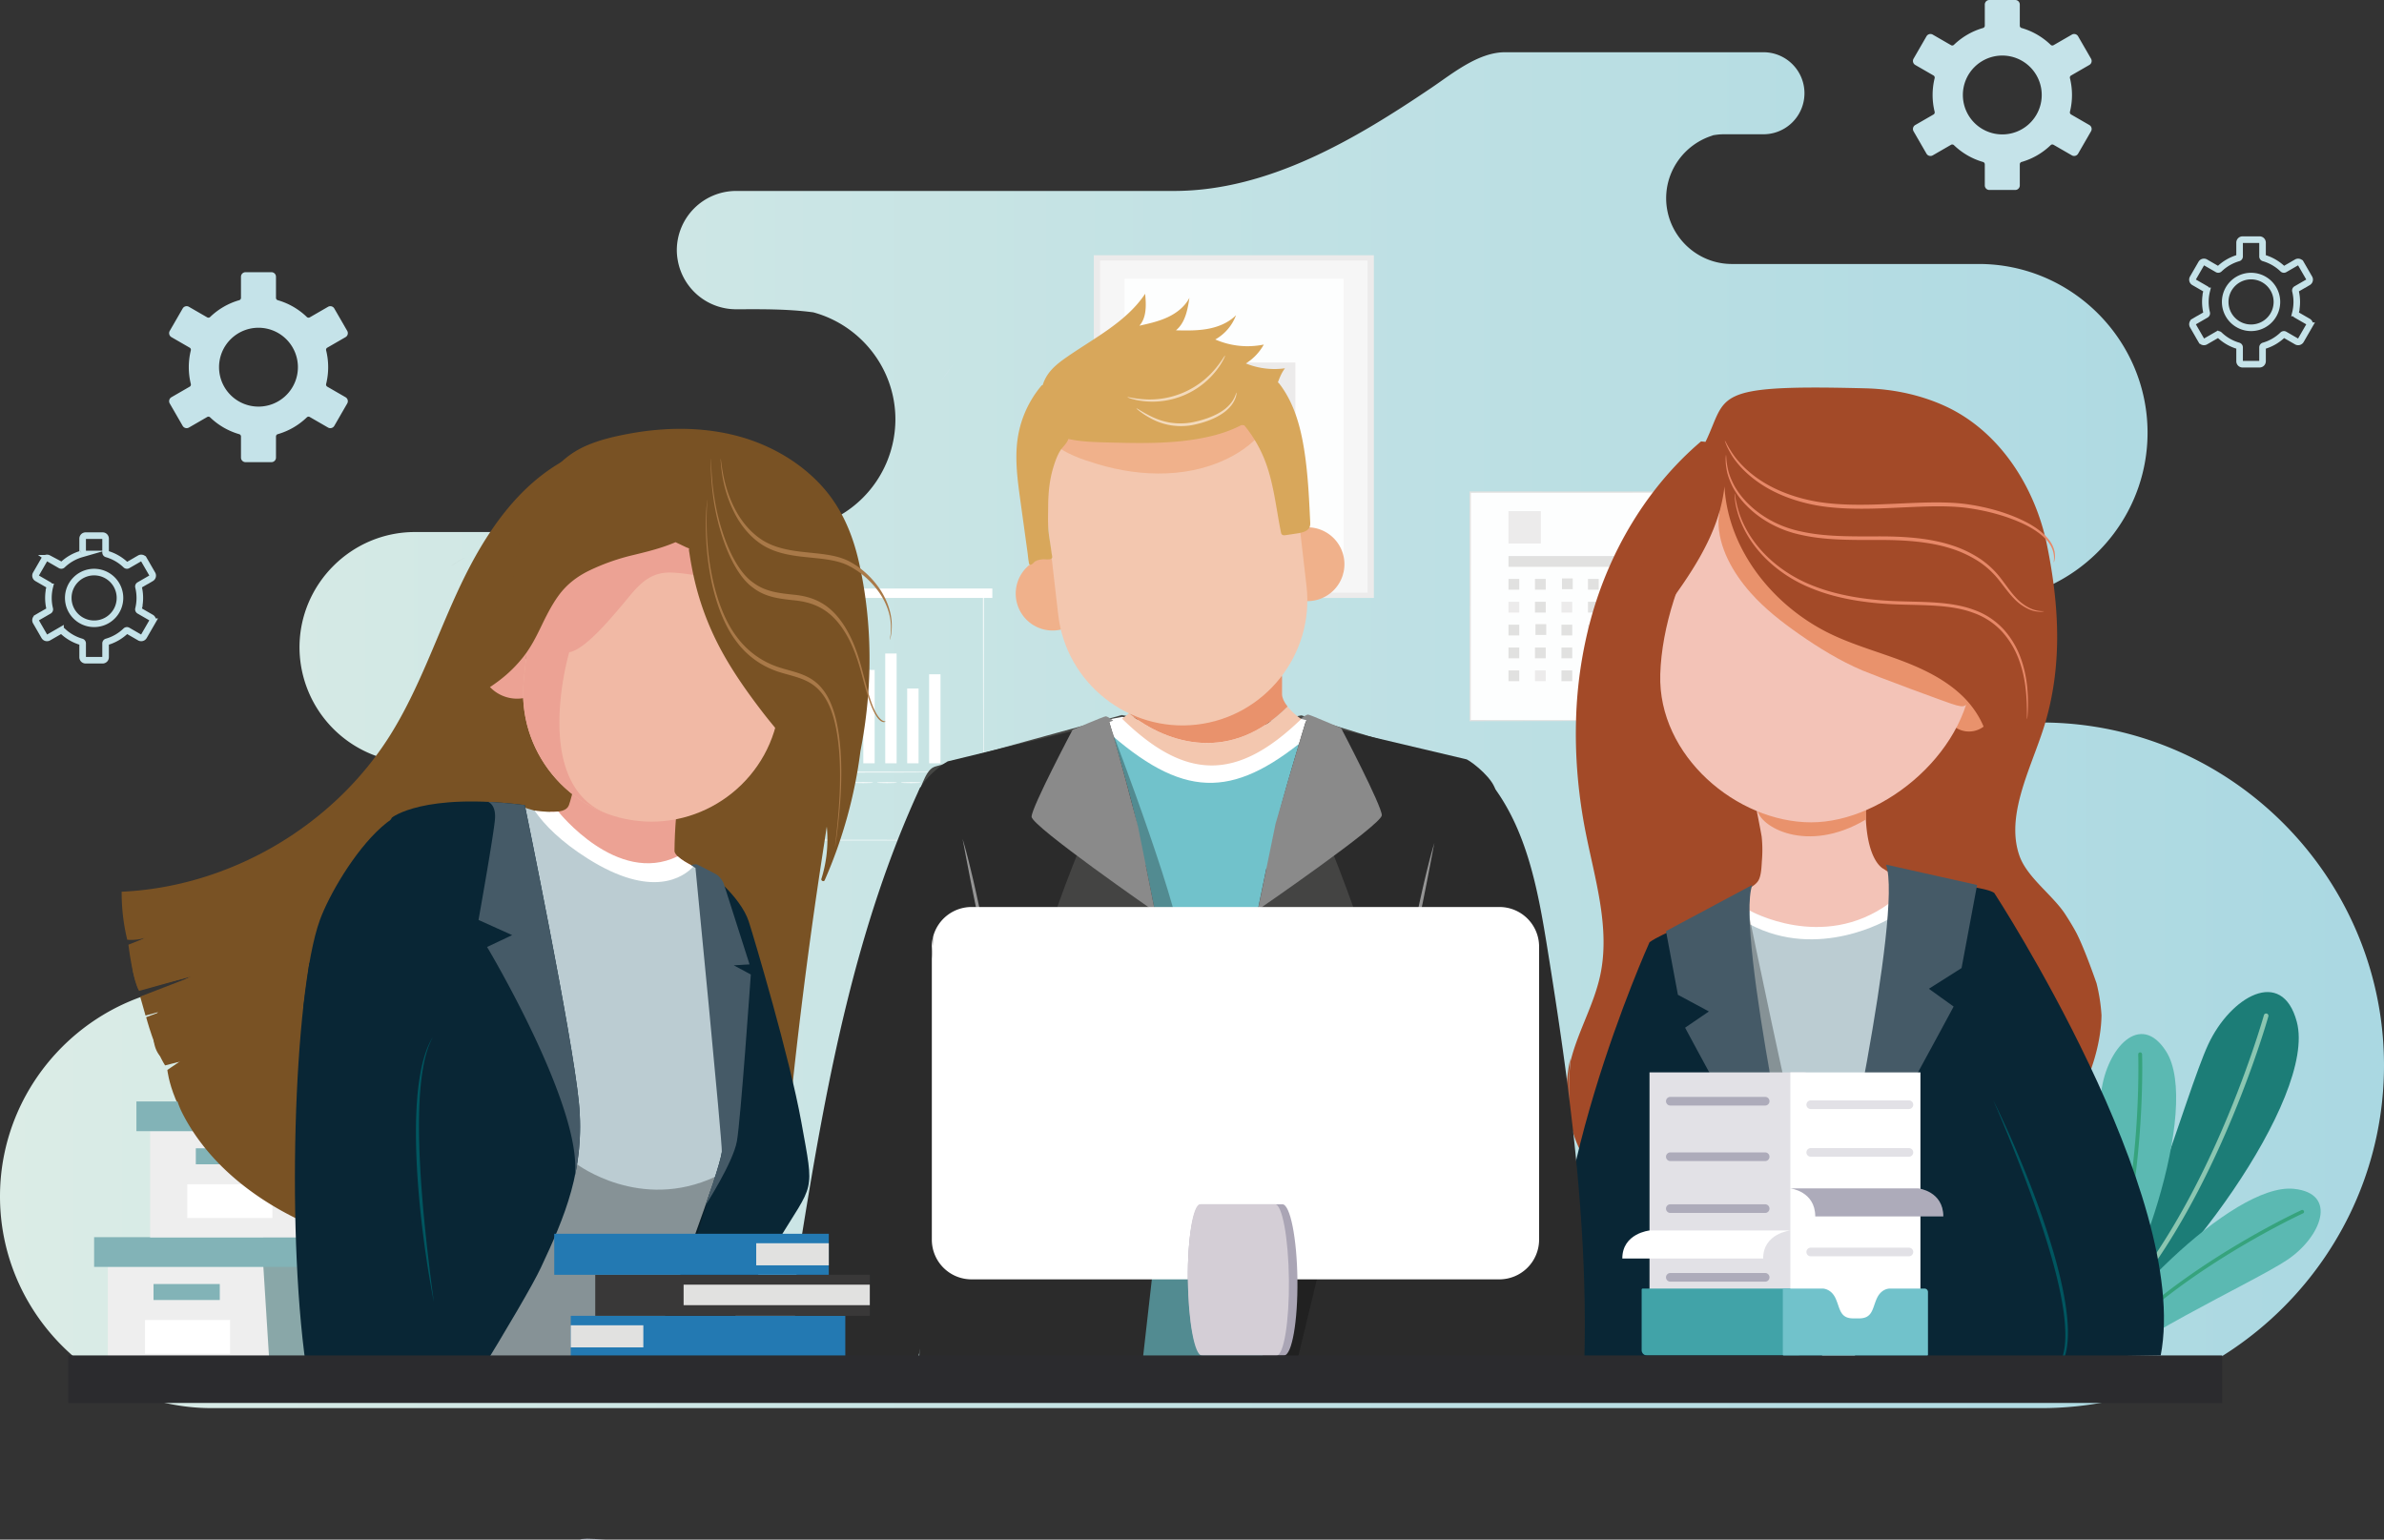<svg xmlns="http://www.w3.org/2000/svg" xmlns:xlink="http://www.w3.org/1999/xlink" viewBox="0 0 3298.293 2130.167"><rect x="0" y="0" width="3298.293" height="2130.167" fill="#333333" stroke="none"/><defs><style>.cls-1,.cls-31{fill:none;}.cls-1{stroke:#c5e3e9;stroke-width:9.12px;}.cls-1,.cls-13{stroke-miterlimit:10;}.cls-1,.cls-11,.cls-12,.cls-13,.cls-14,.cls-15,.cls-16,.cls-17,.cls-18,.cls-21,.cls-22,.cls-25,.cls-26,.cls-27,.cls-28,.cls-30,.cls-32,.cls-34,.cls-36,.cls-37,.cls-41,.cls-44,.cls-45,.cls-46,.cls-47,.cls-48,.cls-49,.cls-52,.cls-53,.cls-54,.cls-55,.cls-57{fill-rule:evenodd;}.cls-2{fill:url(#Degradado_sin_nombre_98);}.cls-3{fill:#f6f6f6;}.cls-4{fill:#ecebeb;}.cls-5{fill:#fdfefe;}.cls-6{fill:#e1e1e0;}.cls-14,.cls-7{fill:#fff;}.cls-8{fill:#eee;}.cls-9{fill:#89a7a8;}.cls-10{fill:#82b3b7;}.cls-11{fill:#385963;}.cls-12{fill:#0d0c10;}.cls-13,.cls-57{fill:#71c2cb;}.cls-13{stroke:#454644;stroke-width:9.715px;}.cls-15{fill:#2b2b2b;}.cls-16{fill:#444443;}.cls-17{fill:#8a8a8a;}.cls-18{fill:#f0b18b;}.cls-19,.cls-21{fill:#f3c7af;}.cls-20,.cls-37{fill:#e9926c;}.cls-22{fill:#171b2c;}.cls-23{fill:#795224;}.cls-24{fill:#dfe6f3;}.cls-25{fill:#bbccd2;}.cls-26{fill:#eca294;}.cls-27{fill:#092635;}.cls-28{fill:#f1b9a5;}.cls-29{fill:#0c0b0b;opacity:0.3;}.cls-30{fill:#455a67;}.cls-32,.cls-35{fill:#a34a28;}.cls-33,.cls-34{fill:#723520;}.cls-36{fill:#f3c3b7;}.cls-38{fill:#e78868;}.cls-39{fill:#005660;}.cls-40{fill:#959595;}.cls-41{fill:#d8a75b;}.cls-42{fill:#f3dabb;}.cls-43{fill:#a97948;}.cls-44{fill:#aaa5b5;}.cls-45{fill:#d4ced6;}.cls-46{fill:#e2e1e6;}.cls-47{fill:#41a3a8;}.cls-48{fill:#adabba;}.cls-49{fill:#c5e3e9;}.cls-50{fill:#2379b2;}.cls-51{fill:#393838;}.cls-52{fill:#1c7d77;}.cls-53{fill:#8bc6b1;}.cls-54{fill:#5bb9b2;}.cls-55{fill:#36a37d;}.cls-56{fill:#2b2b2e;}</style><linearGradient id="Degradado_sin_nombre_98" y1="1010.246" x2="3298.293" y2="1010.246" gradientUnits="userSpaceOnUse"><stop offset="0" stop-color="#dbece6"/><stop offset="1" stop-color="#aad8e2"/></linearGradient></defs><title>Recurso 5</title><g id="Capa_2" data-name="Capa 2"><g id="Capa_1-2" data-name="Capa 1"><path class="cls-1" d="M104.919,801.983A35.771,35.771,0,1,1,94.442,827.277a35.662,35.662,0,0,1,10.476-25.293Zm7.727-35.455a62.962,62.962,0,0,0-14.019,5.969,63.643,63.643,0,0,0-12.302,9.271,2.188,2.188,0,0,1-2.618.317l-16.623-9.594-.09-.06a4.153,4.153,0,0,0-5.535,1.569l-.068.115L49.694,794.369a4.161,4.161,0,0,0,1.511,5.636l.115.066,16.487,9.517a2.206,2.206,0,0,1,1.036,2.422h.003a63.696,63.696,0,0,0,0,30.53A2.191,2.191,0,0,1,67.687,845.032l-16.481,9.511v.006a4.164,4.164,0,0,0-1.511,5.636l11.761,20.368H61.458a4.149,4.149,0,0,0,5.625,1.509l.126-.065,16.503-9.533a2.207,2.207,0,0,1,2.613.322,63.936,63.936,0,0,0,12.299,9.271,63.131,63.131,0,0,0,14.112,5.997,2.199,2.199,0,0,1,1.599,2.11v19.171a4.134,4.134,0,0,0,4.114,4.116H141.976a4.139,4.139,0,0,0,4.113-4.116V890.163a2.198,2.198,0,0,1,1.689-2.138,62.969,62.969,0,0,0,14.019-5.969,63.841,63.841,0,0,0,12.299-9.271,2.195,2.195,0,0,1,2.731-.251l16.509,9.528a4.15,4.15,0,0,0,5.628-1.509l.071-.115,11.696-20.265h-.003a4.151,4.151,0,0,0-1.504-5.624l-16.607-9.588a2.191,2.191,0,0,1-1.036-2.422h-.003a63.705,63.705,0,0,0,0-30.53,2.187,2.187,0,0,1,1.159-2.488l16.487-9.517a4.156,4.156,0,0,0,1.504-5.63l-.065-.12L198.966,774.001h-.003a4.145,4.145,0,0,0-5.628-1.514l.003.006L176.718,782.086a2.188,2.188,0,0,1-2.668-.367,63.545,63.545,0,0,0-12.255-9.222,62.833,62.833,0,0,0-14.106-5.997,2.196,2.196,0,0,1-1.599-2.11V745.22a4.129,4.129,0,0,0-4.113-4.116H118.448a4.125,4.125,0,0,0-4.114,4.116v19.171A2.199,2.199,0,0,1,112.646,766.529Z"/><path class="cls-2" d="M3272.347,1319.684c-64.386-185.772-241.449-320.062-448.379-320.062-56.954,0-108.481-24.076-145.097-62.562l-14.729-5.198a235.139,235.139,0,0,0,142.133-110.123c95.211-29.457,164.887-118.558,164.887-223.072,0-128.408-105.061-233.423-233.423-233.423H2396.018c-44.186,0-81.212-31.965-89.238-73.917a90.656,90.656,0,0,1-1.642-16.963c0-40.675,27.132-75.376,64.158-86.821-.046-.046-.091-.137-.137-.183a81.32,81.32,0,0,1,16.097-1.596h54.491a56.748,56.748,0,0,0,0-113.497H2082.204c-37.005,0-72.579,29.447-101.605,49.057-104.792,70.8-225.303,142.87-356.532,142.87H1018.234A82.106,82.106,0,0,0,936.383,346.046a79.155,79.155,0,0,0,1.368,14.41,81.909,81.909,0,0,0,80.483,67.441c28.819,0,69.037-.866,106.976,4.241,65.253,17.693,113.588,77.519,113.588,148.198a153.952,153.952,0,0,1-153.533,153.533H1012.397c-27.998,1.778-56.133,2.234-83.538,2.234H574.005c-87.824,0-159.643,71.819-159.643,159.643a160.12,160.12,0,0,0,159.643,159.598h18.24c84.45,0,153.533,69.083,153.533,153.533a154.079,154.079,0,0,1-153.533,153.533H292.93C131.828,1362.41,0,1494.238,0,1655.34c0,161.103,131.828,292.885,292.93,292.885h2531.038c260.874,0,474.325-213.405,474.325-474.279A470.278,470.278,0,0,0,3272.347,1319.684ZM624.529,782.797c5.837-3.921,11.856-7.615,17.966-11.035C636.385,775.227,630.365,778.921,624.529,782.797ZM674.232,756.258c4.332-1.869,8.755-3.557,13.224-5.153C682.987,752.701,678.564,754.434,674.232,756.258Z"/><path class="cls-3" d="M1517.648,357.13V823.328a.353.353,0,0,0,.381.315h377.993a.353.353,0,0,0,.381-.315V357.13a.353.353,0,0,0-.381-.316h-377.993A.353.353,0,0,0,1517.648,357.13Z"/><path class="cls-4" d="M1900.412,827.277H1513.641a.353.353,0,0,1-.381-.315V353.497a.353.353,0,0,1,.381-.315h386.772a.353.353,0,0,1,.381.315V826.962A.353.353,0,0,1,1900.412,827.277Zm-377.996-7.267h369.217a.353.353,0,0,0,.381-.316V360.764a.353.353,0,0,0-.381-.315h-369.217a.353.353,0,0,0-.381.315V819.694A.353.353,0,0,0,1522.416,820.01Z"/><path class="cls-5" d="M1555.784,385.929V794.22a.353.353,0,0,0,.381.315h302.389a.353.353,0,0,0,.381-.315V385.929a.353.353,0,0,0-.381-.315H1556.164A.353.353,0,0,0,1555.784,385.929Z"/><path class="cls-4" d="M1622.211,501.542h169.63a.293.293,0,0,1,.293.293V666.462a.293.293,0,0,1-.293.293H1622.212a.294.294,0,0,1-.294-.294V501.836A.293.293,0,0,1,1622.211,501.542Z"/><path class="cls-6" d="M1778.66,646.535c.219.531-8.181,3.578-24.167,2.026a66.616,66.616,0,0,1-27.166-8.992c-9.295-5.765-18.121-15.064-21.108-27.491-3.105-12.331,1.875-27.702,16.145-37.583a45.08,45.08,0,0,1,12.24-5.94,38.966,38.966,0,0,1,15.313-1.461,29.996,29.996,0,0,1,15.31,5.537c4.69,3.523,7.257,9.473,6.037,14.769-1.107,5.346-4.626,9.441-8.406,12.678a56.054,56.054,0,0,1-12.822,7.822,81.46,81.46,0,0,1-30.591,7.235,71.376,71.376,0,0,1-32.6-6.144c-10.039-4.67-18.623-11.746-23.991-20.594-5.442-8.743-7.174-19.354-4.304-28.84a42.943,42.943,0,0,1,18.358-23.763,49.379,49.379,0,0,1,15.388-6.434,46.012,46.012,0,0,1,17.326-.447c5.72.995,11.563,3.324,15.726,7.346a19.523,19.523,0,0,1,6.164,13.916,23.039,23.039,0,0,1-4.102,13.257,38.079,38.079,0,0,1-9.706,9.662,70.717,70.717,0,0,1-24.113,10.61,74.211,74.211,0,0,1-25.369,1.622,58.732,58.732,0,0,1-22.078-7.004c-12.547-7.051-19.795-17.763-21.086-27.659-1.421-10.077,3.032-18.343,7.813-23.713a34.124,34.124,0,0,1,14.451-9.56c3.976-1.247,6.242-1.204,6.341-.891.167.449-1.8,1.175-5.025,2.957a34.697,34.697,0,0,0-11.237,10.002c-3.533,5.025-6.451,12.317-4.601,20.256,1.682,7.911,8.216,16.412,18.749,21.743,10.313,5.426,24.781,6.823,38.676,3.05A58.203,58.203,0,0,0,1709.576,565.439c5.565-4.134,9.355-9.453,9.04-15.018-.178-5.58-4.425-9.514-11.651-10.659a30.16,30.16,0,0,0-11.127.434,34.78,34.78,0,0,0-10.501,4.555,31.647,31.647,0,0,0-13.241,17.474c-2.014,6.932-.813,14.282,3.25,20.945,3.999,6.647,10.666,12.182,18.314,15.765a55.604,55.604,0,0,0,25.198,4.855,66.779,66.779,0,0,0,24.78-5.61,43.798,43.798,0,0,0,9.888-5.772c2.692-2.179,4.565-4.67,5.017-6.772a5.297,5.297,0,0,0-2.028-5.448,16.407,16.407,0,0,0-8.195-2.989,24.789,24.789,0,0,0-9.65.679,33.328,33.328,0,0,0-8.992,4.079,31.75,31.75,0,0,0-11.727,13.377,25.945,25.945,0,0,0-1.974,15.364c1.8,10.079,8.654,18.421,16.217,23.794a62.617,62.617,0,0,0,23.315,9.635C1769.905,646.902,1778.547,645.529,1778.66,646.535Z"/><rect class="cls-5" x="2033.987" y="680.837" width="353.402" height="316.175"/><path class="cls-6" d="M2387.389,997.012s-.059-2.027-.09-5.869c-.021-3.88-.052-9.552-.092-16.941-.048-14.844-.118-36.543-.207-64.18-.099-55.243-.241-134.181-.412-229.185l.801.801c-101.777.041-223.239.09-353.37.143h-.032l.944-.944c-.041,115.028-.08,223.269-.113,316.174l-.831-.831c105.428.173,193.667.318,255.606.42,30.989.094,55.388.168,72.093.219,8.322.043,14.716.076,19.085.098,2.139.021,3.772.036,4.922.047,1.109.016,1.697.048,1.697.048s-.524.031-1.602.047c-1.128.011-2.732.027-4.831.047-4.331.023-10.672.055-18.923.098-16.662.051-40.997.125-71.906.219-62.069.102-150.493.246-256.141.42l-.831.001v-.833c-.034-92.905-.072-201.145-.114-316.174V679.893h.977c130.131.052,251.593.102,353.37.143h.803l-.001.802c-.171,95.214-.313,174.327-.412,229.692-.089,27.56-.16,49.198-.207,64-.041,7.322-.071,12.943-.092,16.787C2387.449,995.104,2387.389,997.012,2387.389,997.012Z"/><rect class="cls-6" x="2087.014" y="800.968" width="14.889" height="14.889"/><rect class="cls-6" x="2123.663" y="800.968" width="14.889" height="14.889"/><rect class="cls-6" x="2087.014" y="769.315" width="182.508" height="14.889"/><rect class="cls-6" x="2160.988" y="800.292" width="14.889" height="14.889"/><rect class="cls-6" x="2196.962" y="800.968" width="14.889" height="14.889"/><rect class="cls-6" x="2233.611" y="800.968" width="14.889" height="14.889"/><rect class="cls-6" x="2270.261" y="800.968" width="14.889" height="14.889"/><rect class="cls-4" x="2306.91" y="800.968" width="14.889" height="14.889"/><rect class="cls-4" x="2087.014" y="832.621" width="14.889" height="14.889"/><rect class="cls-6" x="2123.663" y="832.621" width="14.889" height="14.889"/><rect class="cls-4" x="2160.312" y="832.621" width="14.889" height="14.889"/><rect class="cls-4" x="2087.014" y="707.186" width="44.77" height="44.77"/><rect class="cls-6" x="2196.962" y="832.621" width="14.889" height="14.889"/><rect class="cls-6" x="2233.611" y="832.621" width="14.889" height="14.889"/><rect class="cls-6" x="2270.936" y="831.944" width="14.889" height="14.889"/><rect class="cls-6" x="2306.91" y="832.621" width="14.889" height="14.889"/><rect class="cls-6" x="2087.014" y="864.274" width="14.889" height="14.889"/><rect class="cls-6" x="2124.339" y="863.597" width="14.889" height="14.889"/><rect class="cls-6" x="2160.312" y="864.274" width="14.889" height="14.889"/><rect class="cls-4" x="2196.962" y="864.274" width="14.889" height="14.889"/><rect class="cls-6" x="2233.611" y="864.274" width="14.889" height="14.889"/><rect class="cls-6" x="2270.261" y="864.274" width="14.889" height="14.889"/><rect class="cls-6" x="2306.91" y="864.274" width="14.889" height="14.889"/><rect class="cls-6" x="2087.014" y="895.926" width="14.889" height="14.889"/><rect class="cls-6" x="2123.663" y="895.926" width="14.889" height="14.889"/><rect class="cls-6" x="2160.312" y="895.926" width="14.889" height="14.889"/><rect class="cls-6" x="2197.638" y="895.25" width="14.889" height="14.889"/><rect class="cls-6" x="2233.611" y="895.926" width="14.889" height="14.889"/><rect class="cls-4" x="2270.261" y="895.926" width="14.889" height="14.889"/><rect class="cls-6" x="2306.91" y="895.926" width="14.889" height="14.889"/><rect class="cls-6" x="2087.014" y="927.579" width="14.889" height="14.889"/><rect class="cls-4" x="2123.663" y="927.579" width="14.889" height="14.889"/><rect class="cls-6" x="2160.312" y="927.579" width="14.889" height="14.889"/><rect class="cls-6" x="2196.962" y="927.579" width="14.889" height="14.889"/><rect class="cls-6" x="2233.611" y="927.579" width="14.889" height="14.889"/><rect class="cls-6" x="2270.936" y="926.903" width="14.889" height="14.889"/><rect class="cls-6" x="2306.91" y="927.579" width="14.889" height="14.889"/><path class="cls-7" d="M1360.56,1162.359s-.046-2.191-.069-6.374c-.016-4.202-.04-10.393-.071-18.467-.037-16.176-.092-39.877-.161-70.099-.078-60.396-.19-146.829-.324-251.104l.626.625c-124.226.036-273.868.08-434.885.128h-.037l.753-.753c-.028,124.929-.055,242.995-.078,346.045l-.675-.674c129.146.139,237.791.256,314.18.338,38.225.077,68.373.137,88.995.179,10.3.035,18.216.062,23.586.08q3.993.026,6.078.039c1.368.013,2.083.039,2.083.039s-.663.026-2.006.039q-2.059.013-6.004.039c-5.34.018-13.211.045-23.453.08-20.586.041-50.683.102-88.842.179-76.495.082-185.291.199-314.617.337l-.675.001-0-.676c-.023-103.05-.05-221.116-.079-346.045v-.754h.791c161.017.047,310.659.091,434.885.128h.627l-.001.626c-.135,104.438-.246,191.007-.324,251.498-.069,30.162-.124,53.816-.161,69.959-.031,8.023-.055,14.174-.071,18.349C1360.606,1160.259,1360.56,1162.359,1360.56,1162.359Z"/><rect class="cls-7" x="981.859" y="880.447" width="15.726" height="175.635"/><rect class="cls-7" x="1012.22" y="940.099" width="15.727" height="115.982"/><rect class="cls-7" x="1042.582" y="902.278" width="15.726" height="154.697"/><rect class="cls-7" x="1072.943" y="887.229" width="15.727" height="168.852"/><rect class="cls-7" x="1103.305" y="943.669" width="15.727" height="112.412"/><rect class="cls-7" x="1133.666" y="965.715" width="15.727" height="90.366"/><rect class="cls-7" x="1164.028" y="898.474" width="15.727" height="157.608"/><rect class="cls-7" x="1194.39" y="926.889" width="15.727" height="129.193"/><rect class="cls-7" x="1224.751" y="904.182" width="15.727" height="151.899"/><rect class="cls-7" x="1255.113" y="952.595" width="15.727" height="103.486"/><rect class="cls-7" x="1285.474" y="932.903" width="15.727" height="123.178"/><path class="cls-7" d="M1307.621,1068.314c0,.357-74.597.646-166.596.646-92.03,0-166.612-.289-166.612-.646,0-.357,74.582-.646,166.612-.646C1233.024,1067.668,1307.621,1067.957,1307.621,1068.314Z"/><path class="cls-7" d="M1004.291,1082.139c0,.356-5.225.646-11.67.646-6.447,0-11.671-.289-11.671-.646,0-.357,5.224-.646,11.671-.646C999.066,1081.493,1004.291,1081.782,1004.291,1082.139Z"/><path class="cls-7" d="M1043.004,1082.843c0,.356-6.245.646-13.948.646-7.704,0-13.948-.289-13.948-.646,0-.357,6.244-.646,13.948-.646C1036.759,1082.197,1043.004,1082.486,1043.004,1082.843Z"/><path class="cls-7" d="M1076.024,1082.843c0,.356-6.245.646-13.947.646-7.705,0-13.949-.289-13.949-.646,0-.357,6.244-.646,13.949-.646C1069.779,1082.197,1076.024,1082.486,1076.024,1082.843Z"/><path class="cls-7" d="M1109.043,1082.843c0,.356-6.245.646-13.947.646-7.705,0-13.949-.289-13.949-.646,0-.357,6.244-.646,13.949-.646C1102.798,1082.197,1109.043,1082.486,1109.043,1082.843Z"/><path class="cls-7" d="M1142.063,1082.843c0,.356-6.245.646-13.947.646-7.705,0-13.949-.289-13.949-.646,0-.357,6.244-.646,13.949-.646C1135.818,1082.197,1142.063,1082.486,1142.063,1082.843Z"/><path class="cls-7" d="M1175.083,1082.843c0,.356-6.245.646-13.947.646-7.705,0-13.949-.289-13.949-.646,0-.357,6.244-.646,13.949-.646C1168.838,1082.197,1175.083,1082.486,1175.083,1082.843Z"/><path class="cls-7" d="M1208.102,1082.843c0,.356-6.245.646-13.947.646-7.705,0-13.949-.289-13.949-.646,0-.357,6.244-.646,13.949-.646C1201.857,1082.197,1208.102,1082.486,1208.102,1082.843Z"/><path class="cls-7" d="M1241.122,1082.843c0,.356-6.245.646-13.947.646-7.705,0-13.949-.289-13.949-.646,0-.357,6.244-.646,13.949-.646C1234.877,1082.197,1241.122,1082.486,1241.122,1082.843Z"/><path class="cls-7" d="M1274.142,1082.843c0,.356-6.245.646-13.948.646-7.704,0-13.948-.289-13.948-.646,0-.357,6.244-.646,13.948-.646C1267.897,1082.197,1274.142,1082.486,1274.142,1082.843Z"/><path class="cls-7" d="M1307.162,1082.843c0,.356-6.245.646-13.948.646-7.705,0-13.949-.289-13.949-.646,0-.357,6.244-.646,13.949-.646C1300.917,1082.197,1307.162,1082.486,1307.162,1082.843Z"/><rect class="cls-7" x="911.709" y="814.264" width="461.193" height="13.006"/><polygon class="cls-8" points="149.178 1752.826 149.178 1899.816 364.129 1899.816 601.212 1899.816 601.212 1752.826 149.178 1752.826"/><polygon class="cls-9" points="373.614 1899.816 601.212 1899.816 601.212 1752.826 617.018 1752.826 617.018 1711.732 364.129 1711.732 364.129 1749.024 373.614 1899.816"/><rect class="cls-10" x="212.399" y="1776.53" width="91.671" height="22.126"/><rect class="cls-7" x="200.601" y="1826.318" width="117.711" height="46.723"/><path class="cls-11" d="M948.047,1192.468s46.237,379.332,45.322,391.647c-.912,12.316-13.2,71.636-13.2,71.636s22.325-37.424,27.798-68.444,20.076-240.863,20.076-240.863l-24.631-13.227,22.808-1.368-37.648-117.844s-4.313-8.751-10.247-12.171c-5.93-3.426-27.54-14.263-27.881-14.43-.342-.173-5.761-.76-8.451,1.023C941.993,1188.427,946.469,1191.479,948.047,1192.468Z"/><path class="cls-12" d="M2302.102,759.013l26.211,14.375s27.067-13.142,56.087-3.343c0,0,62.321-16.066,92.932-.562,30.61,15.505,16.317-30.599,10.673-33.126-5.649-2.52-65.581-12.399-92.417-9.976-26.832,2.416-67.065,4.625-67.065,4.625Z"/><path class="cls-13" d="M2089.177,1429.685c-.131,68.058-46.649,360.886-46.795,440.57-.027,13.223.44,31.875,1.233,53.804l-739.733-62.047c-2.15-88.311-45.152-367.672-45.023-433.916.131-68.052,1.605-295.992,9.996-313.556,8.386-17.558,15.289-45.618,25.742-49.114,10.448-3.489,257.717-71.148,257.717-71.148l122.49,24.007L1800.299,994.747s230.154,70.739,240.592,74.274c10.438,3.536,23.167,50.204,31.485,67.796"/><path class="cls-14" d="M1800.299,994.747s6.602-.837,30.835,4.299c-1.572,5.185-10.409,10.625-15.294,14.804-104.219,89.021-172.187,94.579-278.035,3.13-4.992-4.315-12.911-14.359-14.568-19.618,24.177-4.53,29.277-5.473,29.277-5.473l122.625,22.393Z"/><path class="cls-15" d="M1806.61,998.023s-37.086,121.331-41.18,146.315c-4.088,24.984-56.724,275.518-57.034,318.586-.145,19.596,19.418,220.455,40.946,436.261l314.885,26.412c-3.376-52.44-6.263-97.658-7.709-123.174-5.19-91.74,2.036-280.903,14.592-397.05,12.557-116.147.171-293.06-1.654-309.911-1.832-16.844-30.955-40.147-40.199-44.794Z"/><path class="cls-16" d="M1751.855,1202.151c-17.132,82.571-48.464,233.482-48.522,266.047,0,0,178.844-164.677,177.833-182.475-1.011-17.804-56.674-154.651-56.674-154.651S1793.084,1161.609,1751.855,1202.151Z"/><path class="cls-17" d="M1799.262,994.525s7.796-5.878,10.409-5.875c2.611.01,45.81,18.78,45.81,18.78s56.305,107.411,56.282,120.52c-.031,13.115-171.371,130.847-171.371,130.847l24.276-118.758s33.077-115.312,42.716-143.648Z"/><path class="cls-18" d="M1443.842,771.8c-1.241.313-2.453.665-3.651,1.066l-.034.014-0-.007a51.063,51.063,0,1,0,43.507,5.315c3.019,14.824,2.774,33.626-16.121,37.687l-2.819-29.3C1463.585,774.714,1451.921,770.541,1443.842,771.8Z"/><path class="cls-18" d="M1809.852,729.571c1.275.027,2.539.091,3.789.202l.041.009-0-.007a51.064,51.064,0,1,1-41.158,15.081c.436,15.123,4.961,33.375,24.281,33.028l-3.929-29.172C1791.285,736.899,1801.696,730.18,1809.852,729.571Z"/><path class="cls-19" d="M1781.342,977.52l.011.057c-77.479,77.445-164.106,53.447-219.464,9.327,48.29,17.282,210.345-58.143,210.345-58.143l1.509,8.079c.08-42.47.231-122.171.231-122.171l3.054-61.741s-49.364,7.852-100.292,18.945c-50.898-11.288-100.221-19.33-100.221-19.33l2.807,61.752s-.235,126.493-.275,145.699c-.02,9.285-9.691,22.66-26.734,34.286,88.289,86.223,159.366,86.357,247.985.475A86.696,86.696,0,0,1,1781.342,977.52Z"/><path class="cls-20" d="M1561.889,986.903c55.357,44.12,141.984,68.118,219.464-9.327l-.011-.057c-4.956-6.289-7.653-12.292-7.643-17.153.007-3.958.023-12.509.044-23.527l-1.509-8.079S1610.179,1004.185,1561.889,986.903Z"/><path class="cls-21" d="M1598.004,502.824l-.02.003c-94.441,10.898-162.822,97.104-151.921,191.569l18.018,156.225c10.901,94.462,97.121,162.828,191.562,151.934l.02-.007c94.448-10.895,162.829-97.101,151.927-191.569l-18.018-156.221C1778.671,560.297,1692.452,491.926,1598.004,502.824Z"/><path class="cls-22" d="M2313.651,1662.972c8.1,32.58,17.591,69.712,27.478,107.84-25.104-.345-45.231.156-52.548,2.213-25.869,7.281-29.589,18.173-29.589,18.173-1.074-3.936-5.629-15.498-11.962-30.681-11.397-27.308-28.582-66.321-41.737-93.752-12.608-26.299-21.579-42.936-27.238-55.932,8.809,9.443,22.926,23.785,30.195,26.808C2217.038,1641.3,2285.942,1656.804,2313.651,1662.972Z"/><path class="cls-23" d="M209.284,1294.293l-31.603,12.752s5.643,47.192,14.222,62.783l77.262-20.034L193.927,1378.864l7.41,26.22,24.225-6.555-23.37,8.835s11.97,44.744,26.22,66.689l32.226-8.265,66.953-38.759-10.801-73.814L296.24,1312.175l-65.549-42.179Z"/><path class="cls-23" d="M263.466,1458.663,231.546,1480.323s6.176,65.447,71.249,123.688,86.639-84.359,86.639-84.359Z"/><path class="cls-18" d="M1455.75,612.938c19.73,15.297,38.546,21.828,62.434,29.085,61.711,18.747,131.549,19.595,187.96-11.67,20.498-11.361,39.184-27.22,49.915-48.055,1.61-3.125,3.384-3.028,3.066-6.528s-12.519-20-16.033-20.068c-40.328,18.073-75.649,34.853-119.831,35.853s-88.26-4.113-132.067-9.94c-4.848-.645-9.763-1.299-14.612-.662-10.97,1.441-5.604,9.647-13.854,17.021"/><path class="cls-24" d="M1319.113,503.607q-9.508,13.611-19.288,26.083S1312.274,513.092,1319.113,503.607Z"/><polygon class="cls-10" points="130.211 1711.732 130.211 1752.826 617.018 1752.826 617.018 1711.732 364.129 1711.732 130.211 1711.732"/><polygon class="cls-8" points="207.697 1565.041 207.697 1712.031 422.648 1712.031 659.731 1712.031 659.731 1565.041 207.697 1565.041"/><polygon class="cls-9" points="432.133 1712.031 659.731 1712.031 659.731 1565.041 675.537 1565.041 675.537 1523.946 422.648 1523.946 422.648 1561.239 432.133 1712.031"/><rect class="cls-10" x="270.918" y="1588.745" width="91.671" height="22.126"/><rect class="cls-7" x="259.12" y="1638.532" width="117.711" height="46.723"/><polygon class="cls-10" points="188.73 1523.946 188.73 1565.041 675.537 1565.041 675.537 1523.946 422.648 1523.946 188.73 1523.946"/><path class="cls-23" d="M1145.243,1134.428c-2.189,14.865-4.514,29.594-6.749,44.277q-33.653,218.398-53.488,438.529c-.684,7.661-1.505,15.732-5.745,22.162-4.286,6.429-11.445,10.305-18.285,13.816a1244.624,1244.624,0,0,1-209.575,84.997c-44.459,13.498-90.195,24.532-136.661,24.852-42.179.274-83.857-8.253-124.897-17.829-66.302-15.458-132.557-33.926-192.657-65.891-60.146-31.965-114.181-78.568-144.961-139.306-11.4-22.48-17.191-53.716-2.781-71.865a25.141,25.141,0,0,1-25.08-4.149c-9.849-8.618-12.722-22.845-12.129-35.887,1.459-32.649,22.389-63.657,52.12-77.2q-36.046,10.054-72.001,20.109c-5.29-14.181-10.625-28.91-9.302-43.958,1.003-11.628,7.205-23.438,16.826-29.275a63.832,63.832,0,0,1-23.848,2.371,276.467,276.467,0,0,1-7.706-66.438c148.38-6.658,291.334-89.694,370.677-215.32,41.267-65.435,65.435-139.944,98.677-209.802S716.472,670.455,785.054,634.66l.046.137c-40.857,32.011-54.583,87.915-69.676,138.166-29.32,97.765-67.441,138.029-126.493,221.294,21.021-18.012,111.399-34.564,151.481-116.141,13.908-28.317,26.767-58.869,51.847-77.929,10.852-8.253,23.347-13.862,35.795-19.38,38.167-17.008,68.445-16.37,106.611-33.379l20.52,9.758c13.361,99.908,50.205,161.148,112.494,240.354,21.067,26.858,44.824,52.074,60.282,82.489A178.75,178.75,0,0,1,1145.243,1134.428Z"/><path class="cls-25" d="M739.548,1121.564c65.218,20.459,154.381,44.918,231.255,82.715,5.312,2.618-5.512,23.077-.584,25.812,7.512,4.158,20.007,13.849,33.731,27.421,35.911,35.51,108.976,313.403,102.452,341.087-10.496,44.537-102.804,166.893-102.804,166.893-18.335,35.406-41.063,86.976-63.381,142.704H481.725c31.936-103.809,43.823-174.132,44.67-237.513h.004c24.479-215.465-91.366-262.338-91.366-262.338l119.983-282.347c46.679-16.529,139.768-10.312,139.768-10.312C719.386,1115.666,717.511,1114.65,739.548,1121.564Z"/><path class="cls-26" d="M852.772,861.285l-22.953,68.962S795.1,1092.982,787.067,1114.091c-2.791,7.322-11.97,9.56-26.089,9.221,20.314,29.093,59.765,73.472,116.798,84.282,36.418,6.9,61.882.104,79.17-10.091-12.174-6.431-23.823-14.07-23.771-20.342.497-55.541,10.036-153.286,40.138-171.362C1007.784,985.098,852.772,861.285,852.772,861.285Z"/><path class="cls-14" d="M772.406,1122.842c-8.174,1.084-19.326.31-32.858-1.278,14.029,20.225,36.674,42.942,72.996,65.957,89.929,56.978,133.23,25.93,146.924,11.286-8.413-4.31-16.947-9.283-21.92-14.07h0c-83.924,41.008-165.135-61.896-165.135-61.896Z"/><path class="cls-27" d="M967.16,1202.518s35.862,360.903,31.507,391.385c-4.358,30.489-61.368,180.666-111.345,314.294h85.929c16.978-32.706,29.946-58.242,32.305-64.396,1.53-3.979,7.47-15.521,15.634-30.641,14.689-27.194,36.623-65.95,53.152-93.089,52.681-86.492,52.543-66.295,34.308-167.612-16.049-89.165-65.298-254.159-72.602-277.098C1024.949,1240.493,976.463,1199.976,967.16,1202.518Z"/><path class="cls-26" d="M712.942,862.943q-1.937.093-3.844.325l-.037.007h.003a51.891,51.891,0,1,0,42.273,14.035c.024,15.369-3.992,34.053-23.633,34.301l3.08-29.756C732.03,869.809,721.244,863.303,712.942,862.943Z"/><path class="cls-28" d="M936.367,621.735h0c-97.22-10.067-184.986,61.23-195.058,158.446L724.67,940.816c-10.067,97.212,61.229,184.983,158.448,195.053h0c97.213,10.064,184.987-61.226,195.058-158.446L1094.812,816.789C1104.88,719.573,1033.579,631.803,936.367,621.735Z"/><path class="cls-26" d="M740.549,791.772l-15.879,149.044c-8.427,81.388,40.18,156.138,113.269,184.237-103.422-42.846-50.402-222.607-50.402-222.607,20.943-3.57,53.976-42.604,73.175-65.321,19.198-22.711,34.066-45.637,67.201-44.966,33.137.67,103.163,18.069,103.163,18.069,14.643,34.612,41.568,59.796,56.944,72.132l6.789-65.563a176.283,176.283,0,0,0-3.367-57.047c-4.286-2.514-17.166-22.928-21.818-25.545C927.307,654.186,817.15,720.21,740.549,791.772Z"/><path class="cls-23" d="M1188.015,1038.624a637.121,637.121,0,0,1-49.202,177.974,177.487,177.487,0,0,0,8.39-47.514,10.267,10.267,0,0,0,0-1.186,182.823,182.823,0,0,0-1.961-33.47,178.75,178.75,0,0,0-17.282-54.4c-15.458-30.415-39.216-55.631-60.282-82.489-62.289-79.206-99.133-140.446-112.494-240.354l-20.52-9.758c-38.167,17.009-68.445,16.37-106.611,33.379-12.449,5.518-24.943,11.126-35.795,19.38-25.08,19.061-37.939,49.612-51.847,77.929C700.33,959.692,609.952,976.244,588.931,994.256c59.051-83.264,97.172-123.528,126.493-221.294,15.093-50.251,28.819-106.155,69.676-138.166,1.55-1.186,3.101-2.371,4.742-3.511,18.696-13.178,41.085-20.109,63.383-25.171,57.683-13.087,118.878-15.048,175.466,2.098s108.207,54.765,135.43,107.295c13.087,25.217,20.292,53.078,25.536,81.03A640.477,640.477,0,0,1,1188.015,1038.624Z"/><path class="cls-23" d="M1185.515,1038.624a638.698,638.698,0,0,1-48.86,176.712l4.569,1.926a185.12,185.12,0,0,0-2.323-118.17c-13.399-37.022-39.652-66.228-63.954-96.408-42.6-52.904-81.991-109.57-102.142-175.111a418.927,418.927,0,0,1-12.026-50.446q-1.148-6.516-2.118-13.062c-.404-2.721-.015-7.194-2.263-9.063-2.736-2.275-7.452-3.544-10.65-5.065-3.134-1.49-6.463-3.664-9.796-4.658-3.23-.964-7.048,1.949-10.013,3.121q-7.251,2.865-14.696,5.2c-18.435,5.814-37.504,9.234-56.042,14.671a240.003,240.003,0,0,0-53.887,22.881c-15.114,8.912-27.083,21.368-36.726,35.934-9.8,14.803-17.192,31.008-24.947,46.927a173.241,173.241,0,0,1-26.441,40.015c-18.371,20.535-41.355,36.052-65.775,48.506-17.354,8.851-36.09,15.29-52.993,24.977a49.179,49.179,0,0,0-7.269,4.977l3.926,3.03c38.078-53.641,80.259-104.988,106.521-165.862,14.032-32.524,22.655-66.643,33.627-100.217,10.652-32.591,24.59-66.046,51.033-89.077,15.161-13.204,33.674-21.389,52.813-27.01A380.358,380.358,0,0,1,897.019,601.01c41.603-4.967,84.29-3.405,124.8,7.815,34.127,9.452,66.472,26.053,93.291,49.279a202.988,202.988,0,0,1,60.414,91.499c13.141,40.319,18.806,83.676,21.279,125.876a640.582,640.582,0,0,1-5.655,130.359q-2.368,16.129-5.544,32.122c-.62,3.143,4.198,4.488,4.821,1.329,17.025-86.338,17.312-177.051-2.413-262.995-8.691-37.869-23.741-73.305-49.815-102.507-23.256-26.047-52.908-46.039-85.053-59.441-37.838-15.777-79.263-21.866-120.1-20.924a397.767,397.767,0,0,0-63.265,6.733c-19.781,3.667-39.678,8.294-58.205,16.29C739.69,647.471,728.471,729.224,705.672,795.082A449.562,449.562,0,0,1,661.884,886.644c-17.906,28.617-38.379,55.536-58.204,82.825q-8.514,11.719-16.908,23.526c-1.749,2.463,1.9,4.735,3.926,3.03,4.933-4.151,11.137-6.897,16.931-9.601,8.563-3.995,17.266-7.683,25.852-11.628,22.014-10.117,43.339-21.821,62.178-37.175a182.145,182.145,0,0,0,29.262-29.928c9.488-12.31,16.446-25.792,23.188-39.729,7.346-15.185,14.826-30.468,24.81-44.133,11.036-15.104,25.127-25.991,41.863-34.193a297.468,297.468,0,0,1,61.535-21.739c20.316-4.921,40.406-9.866,59.609-18.312h-2.524l9.82,4.67,6.631,3.154c.826.393,3.536,1.114,4.019,1.911-.978-1.614-.631,4.14-.638,1.901a25.656,25.656,0,0,0,.48,3.343q.485,3.303,1.014,6.6,1.098,6.848,2.395,13.662,2.419,12.697,5.584,25.238a389.908,389.908,0,0,0,35.119,89.643c16.28,30.076,36.089,58.077,56.875,85.175,23.643,30.823,51.672,59.479,69.881,94.059,22.021,41.818,26.089,92.032,11.818,136.992-.84,2.646,3.414,4.55,4.569,1.926a646.943,646.943,0,0,0,49.543-179.236C1190.92,1035.441,1185.916,1035.471,1185.515,1038.624Z"/><polyline class="cls-29" points="1826.076 1752.826 1790.597 1899.816 1557.532 1887.02 1478.197 1763.774 1652.137 1726.218 1826.076 1752.826"/><path class="cls-15" d="M1534.661,999.046s35.333,121.057,39.066,146.013c3.727,24.949,52.731,275.094,52.427,318.17-.139,19.149-21.616,211.632-45.611,421.989l-309.224,1.802c1.707-22.016.835-68.441,1.774-81.642,6.522-91.78,2.032-280.897-8.849-396.959-10.877-116.062,4.072-293.079,6.148-309.94,2.072-16.862,31.536-40.388,40.85-45.102Z"/><path class="cls-16" d="M1585.14,1197.544c16.812,82.636,47.563,233.665,47.505,266.23,0,0-178.215-165.361-177.135-183.158,1.073-17.799,57.265-154.428,57.265-154.428S1544.06,1156.838,1585.14,1197.544Z"/><path class="cls-29" d="M1609.408,1317.875l-71.043-306.977s103.563,270.117,97.072,312.107"/><path class="cls-17" d="M1540.207,997s-7.767-5.917-10.373-5.919c-2.619-.01-45.886,18.601-45.886,18.601s-56.721,107.191-56.738,120.306c-.031,13.114,170.862,131.497,170.862,131.497L1574.253,1142.633s-30.059-115.214-39.592-143.587Z"/><path class="cls-29" d="M985.978,1638.532l-76.239,248.487H617.018l181.366-276.149s87.116,65.881,191.338,17.16"/><path class="cls-27" d="M726.044,1113.883s65.799,318.77,74.82,411.43c9.02,92.654-19.966,158.977-52.565,228.603-10.989,23.463-46.226,83.356-89.625,154.28H456.075l21.671-500.735-58.1-13.462c3.45-25.156,6.275-45.988,8.205-60.583l114.391-202.245S585.358,1096.194,726.044,1113.883Z"/><path class="cls-27" d="M442.665,1272.626c-37.095,101.356-47.183,448.957-16.622,635.57H588.791c-66.566-370.429,73.244-635.391,42.524-729.26C582.142,1028.662,467.05,1206.012,442.665,1272.626Z"/><path class="cls-30" d="M726.044,1113.883s65.799,318.77,74.82,411.43a328.921,328.921,0,0,1-5.702,102.718c12.119-94.788-121.267-317.816-121.267-317.816l34.667-16.426-46.527-20.984s21.44-119.973,22.808-140.038c1.33-19.513-9.01-23.139-9.59-23.332C690.566,1110.133,707.443,1111.549,726.044,1113.883Z"/><path class="cls-31" d="M2284.016,1119.638c.905-43.577-.763-81.42-1.929-101.234-1.503,13.435-1.499,31.397-1.755,34.597A252.223,252.223,0,0,0,2284.016,1119.638Z"/><path class="cls-32" d="M2206.842,1622.296l-8.943-12.442C2200.713,1614.13,2203.652,1618.315,2206.842,1622.296Z"/><path class="cls-32" d="M2172.733,1464.066a188.929,188.929,0,0,0-1.7,78.09C2170.278,1519.778,2170.073,1489.651,2172.733,1464.066Z"/><path class="cls-33" d="M2282.086,1018.404c.626-5.597,1.513-10.398,2.794-13.02l-3.783-1.699S2281.536,1009.044,2282.086,1018.404Z"/><path class="cls-33" d="M2285.409,1004.425a9.008,9.008,0,0,0-.547.957l-3.785-1.687A16.261,16.261,0,0,1,2285.409,1004.425Z"/><path class="cls-34" d="M2285.409,1004.425a9.008,9.008,0,0,0-.547.957l-3.785-1.687A16.261,16.261,0,0,1,2285.409,1004.425Z"/><path class="cls-31" d="M2284.88,1005.384l24.201,10.87c-7.781-7.53-15.188-12.89-21.946-13.015C2286.271,1003.266,2285.528,1004.058,2284.88,1005.384Z"/><path class="cls-32" d="M2810.668,1574.827h24.669c2.879-2.199,5.68-4.492,8.442-6.832l-33.264,6.652C2810.566,1574.705,2810.619,1574.77,2810.668,1574.827Z"/><path class="cls-33" d="M2843.78,1567.995l19.419-3.883,30.637-56.452a283.032,283.032,0,0,1-35.151,46.283A180.929,180.929,0,0,1,2843.78,1567.995Z"/><path class="cls-33" d="M2770.222,1409.074c53.053-47.239,21.571-142.362,6.585-179.083-1.435-1.849-2.852-3.638-4.319-5.595l-384.861-172.863c-1.621,2.549-3.199,5.166-4.681,7.93-23.029,22.754-50.189-20.3-73.865-43.209l-24.201-10.87c-1.28,2.622-2.168,7.423-2.794,13.02,1.166,19.813,2.834,57.657,1.929,101.234,1.132,6.163,2.43,12.346,3.957,18.592,6.971,28.519,16.017,56.639,19.906,85.739,2.626,19.657,2.868,39.563,2.271,59.386-.166,5.52-.332,11.336,2.262,16.211,2.548,4.788,7.528,6.555,12.545,6.768-2.369,13.073-20.965,25.191-30.33,33.362-9.261,8.08-26.747,19.624-28.778,32.899l-59.006,249.702,255.675,21.946,348-69.595C2779.871,1538.664,2718.868,1454.782,2770.222,1409.074Z"/><path class="cls-35" d="M2900.618,1360.516a.343.343,0,0,0-.045-.133,2.06,2.06,0,0,1-.133-.401c-1.826-5.165-16.43-47.196-27.605-69.013-.401-.757-.801-1.469-1.158-2.182-.801-1.469-1.603-2.894-2.449-4.364-3.785-6.59-7.792-13.135-11.977-19.546-17.098-26.225-52.539-50.803-63.092-80.234-8.148-22.663-7.168-46.706-1.959-71.151,8.371-39.226,27.739-79.432,38.336-116.611,22.752-79.789,18.122-160.468,1.692-241.814-16.43-81.302-66.075-159.043-141.589-193.416-34.195-15.584-71.818-23.376-109.397-24.355-216.391-5.654-190.611,9.751-221.645,74.045l-6.189-.623c-74.757,63.582-126.896,151.963-152.72,246.668a592.934,592.934,0,0,0-20.17,137.493c-.579,18.968-.356,37.98.668,56.903a715.453,715.453,0,0,0,12.111,97.42c12.957,66.476,34.863,134.332,20.57,200.54-4.631,21.372-12.868,41.675-21.149,61.978-7.658,18.834-15.317,37.668-20.036,57.393-2.583,24.978-2.405,54.409-1.647,76.271a179.578,179.578,0,0,0,26.225,66.075l8.727,12.155a146.039,146.039,0,0,0,37.935,33.661l63.715,20.926s147.422-23.821,151.919-24.266c4.542-.445,218.839-76.672,218.839-76.672H2795.584c-.045-.045-.089-.133-.133-.178l32.459-6.501a168.995,168.995,0,0,0,14.56-13.714,277.19,277.19,0,0,0,34.328-45.193l12.645-23.331a.138.138,0,0,0,.045-.089c.045-.089.133-.312.312-.712.089-.178.178-.401.267-.623,2.983-7.347,16.964-43.723,17.365-82.549A243.215,243.215,0,0,0,2900.618,1360.516Zm-138.027-119.861-.089-.089"/><path class="cls-32" d="M2826.035,839.994c-.091,18.24-1.869,36.388-3.967,54.537-2.873,24.897-6.475,49.977-15.048,73.552-8.755,24.122-22.572,46.01-36.799,67.487,15.686-86.775-54.81-104.377-60.829-105.699a.891.891,0,0,0-.319-.046.16.16,0,0,0-.091-.045c-20.337-14.637-43.73-25.308-67.305-34.245-32.558-12.312-66.301-21.751-97.811-36.571C2461.514,820.249,2396.079,739.493,2391.018,648.659c-7.25,67.943-49.065,126.538-89.876,181.349-17.829,23.985-36.16,48.791-43.182,77.838-6.11,25.536-2.964,52.257.228,78.294l-11.81-5.29c-13.087-78.203-.319-160.099,33.698-231.736,34.017-71.591,88.873-132.785,154.992-176.469,19.745-12.996,40.766-24.669,63.657-30.552,27.542-7.068,56.726-5.518,84.587.046a301.667,301.667,0,0,1,242.725,297.855Z"/><path class="cls-36" d="M2431.525,1127.118c.16.562,5.575,28.588,5.784,30.638a176.757,176.757,0,0,1,.4,32.012c-.673,8.425-.683,22.27-5.537,29.429a26.151,26.151,0,0,1-6.439,6.225c-15.227,11.097-33.009,19.817-49.21,29.47l118.141,97.944,108.618-53.199,61.559-58.139-58.519-39.139s-27.36-10.64-25.08-92.719C2583.523,1027.568,2418.605,1081.624,2431.525,1127.118Z"/><path class="cls-37" d="M2757.391,975.213a33.448,33.448,0,1,1-56.411-20.703c-.015,9.908,2.574,21.954,15.236,22.114l-1.986-19.184c-.804-7.766,6.15-11.961,11.502-12.192q1.249.06,2.478.209l.024.005h-.002a33.457,33.457,0,0,1,29.159,29.751"/><polygon class="cls-25" points="2420.433 1260.858 2503.278 1293.935 2556.543 1282.535 2637.153 1241.496 2719.561 1330.795 2741.221 1840.175 2718.421 1908.197 2352.45 1891.873 2281.807 1789.828 2281.807 1588.45 2376.523 1296.215 2420.433 1260.858"/><path class="cls-14" d="M2420.742,1259.811s100.504,57.085,192.442-9.575v21.298s-96.827,58.058-192.442,7.274Z"/><path class="cls-31" d="M2382.954,1059.478c103.29-101.838,290.248-22.837,290.248-22.837S2451.465,931.626,2382.954,1059.478Z"/><path class="cls-20" d="M2581.646,1108.037s-102.306,28.158-150.596,10.876c1.611,24.546,68.996,63.727,150.596,14.819Z"/><path class="cls-36" d="M2728.681,922.3c0,113.071-120.442,215.457-222.925,215.457s-212.169-91.713-208.775-204.733c3.908-130.132,99.277-306.551,196.929-285.461C2594.083,669.199,2728.681,809.23,2728.681,922.3Z"/><path class="cls-27" d="M2524.259,1895.482l-363.29-7.615c-42.544-221.932,121.158-584.173,121.158-584.173,8.664-6.566,29.32-15.458,29.32-15.458l28.728,79.571,38.532-10.032,21.113,71.454-24.35,18.331,119.197,269.31Z"/><path class="cls-37" d="M2378.853,708.091c0,4.111-1.268,8.395-1.307,12.601-.342,37.022,20.688,72.713,44.551,99.58,19.591,22.058,43.04,40.353,67.229,57.242,27.524,19.218,56.372,36.856,87.297,50.075,15.663,6.695,121.133,46.208,130.118,48.29,8.74,2.025,13.029,3.182,18.013-7.509l3.927-8.451-56.543-98.039L2416.936,700.169l-34.051-38.165Z"/><path class="cls-32" d="M2810.589,859.746c-.089,17.81-1.825,35.531-3.874,53.252-2.805,24.311-6.322,48.799-14.693,71.819-8.549,23.554-22.04,44.926-35.932,65.897-1.558,2.405-3.161,4.809-4.764,7.213,5.61-33.527-9.795-68.078-33.616-92.344a165.09,165.09,0,0,0-21.327-18.122.156.156,0,0,0-.089-.044c-19.858-14.293-42.699-24.712-65.719-33.438-31.791-12.022-64.739-21.238-95.506-35.709-80.412-37.802-144.305-116.655-149.247-205.348-7.08,66.342-47.909,123.556-87.759,177.075-17.409,23.42-35.308,47.641-42.165,76.004-5.966,24.934-2.894,51.026.223,76.449l-11.532-5.165c-12.779-76.36-.312-156.327,32.904-226.275,33.216-69.904,86.779-129.656,151.34-172.311,19.279-12.69,39.805-24.088,62.157-29.832,26.893-6.901,55.389-5.388,82.594.045a294.559,294.559,0,0,1,237.006,290.836Z"/><path class="cls-38" d="M2827.712,845.762c.01.085-.446.199-1.356.343a25.48,25.48,0,0,1-4.077.3,39.305,39.305,0,0,1-15.312-3.499,64.929,64.929,0,0,1-20.235-14.43c-6.861-6.901-13.263-15.89-20.683-25.266a119.634,119.634,0,0,0-28.337-26.299,156.891,156.891,0,0,0-40.375-18.611c-30.241-9.326-65.286-11.463-101.966-11.195-36.673.073-72.239.156-103.75-7.132-31.713-6.594-57.605-22.486-74.685-39.804a112.859,112.859,0,0,1-19.663-26.336c-4.332-8.689-7.147-16.63-8.34-23.361-2.523-13.447-1.026-20.987-1.026-20.987.641-.019-.133,7.57,2.909,20.567,1.447,6.508,4.461,14.14,8.893,22.457a113.161,113.161,0,0,0,19.695,25.17c16.979,16.55,42.204,31.64,73.209,37.834,30.889,6.899,66.008,6.715,102.769,6.635,36.728-.268,72.469,2.004,103.308,11.789a158.762,158.762,0,0,1,41.323,19.567,121.356,121.356,0,0,1,28.795,27.544c7.348,9.654,13.443,18.63,19.93,25.517a65.352,65.352,0,0,0,19.036,14.589C2819.858,846.97,2827.811,845.147,2827.712,845.762Z"/><path class="cls-38" d="M2841.532,777.918c-.87.061,2.389-7.717-2.79-19.791-5.111-12.04-20.366-24.832-41.749-34.453-21.376-9.731-48.704-17.651-79.611-21.414-30.868-3.441-65.499-.944-101.681.553-36.229,1.67-71.219,1.954-102.567-3.601-31.254-5.683-58.264-16.809-78.151-30.354-20.016-13.432-32.917-28.65-39.795-40.117-3.36-5.817-5.785-10.405-6.979-13.739-1.343-3.254-1.957-4.988-1.78-5.061.598-.275,3.236,6.663,10.584,17.615,7.312,10.901,20.331,25.303,40.133,37.996,19.678,12.803,46.233,23.3,76.875,28.589,30.722,5.164,65.293,4.762,101.437,3.09,36.179-1.481,70.858-3.881,102.549-.081,31.45,4.122,59.027,12.545,80.676,22.952,21.604,10.266,37.231,24.066,42.064,37.178a31.544,31.544,0,0,1,2.109,15.401C2842.318,776.203,2841.67,777.956,2841.532,777.918Z"/><path class="cls-38" d="M2804.517,994.837c-.163-.008-.205-2.053-.224-5.934-.014-3.882-.034-9.604-.315-16.955-.749-14.583-2.018-36.236-11.36-60.702a119.596,119.596,0,0,0-21.784-36.263,98.609,98.609,0,0,0-39.89-26.823c-32.459-12.343-71.476-10.401-111.633-12.118-40.319-1.832-78.937-8.269-111.649-21.482-32.869-12.841-58.626-33.094-75.569-53.55-17.131-20.527-25.462-41.034-29.033-55.364a96.205,96.205,0,0,1-2.955-16.805c-.315-3.89-.405-5.928-.251-5.939.525-.067.858,8.181,4.889,22.283,4.038,13.997,12.661,33.901,29.771,53.778,16.971,19.83,42.29,39.34,74.674,51.758,32.218,12.773,70.314,19.025,110.334,20.844,39.805,1.744,79.358-.21,112.882,12.732a101.831,101.831,0,0,1,41.217,28.228,121.377,121.377,0,0,1,21.959,37.593c9.167,25.192,9.915,47.103,10.142,61.793.012,7.403-.248,13.14-.527,17.022C2804.921,992.814,2804.663,994.844,2804.517,994.837Z"/><path class="cls-24" d="M802.533,2130.167h35.302C816.128,2128.719,803.816,2128.642,802.533,2130.167Z"/><path class="cls-29" d="M2420.742,1270.391s55.292,268.64,78.447,356.419-51.078-143.062-51.078-143.062S2416.038,1349.446,2420.742,1270.391Z"/><path class="cls-30" d="M2424.305,1224.396l-119.369,63.839,16.486,88.141,42.842,23.04-32.923,22.462s101.072,188.675,163.324,294.991C2494.665,1716.869,2400.365,1290.515,2424.305,1224.396Z"/><path class="cls-29" d="M1635.437,1323.005c-6.49,41.989-26.03-5.13-26.03-5.13"/><path class="cls-39" d="M600.283,1801.362c-6.013-30.358-10.829-60.956-14.719-91.672-1.998-15.353-3.632-30.752-5.136-46.166q-2.166-23.13-3.506-46.337c-1.636-30.936-2.232-62-.05-92.977a347.693,347.693,0,0,1,6.072-46.155,187.017,187.017,0,0,1,6.171-22.461c.675-1.822,1.274-3.668,2.042-5.454l1.099-2.696c.37-.897.801-1.769,1.204-2.65a87.634,87.634,0,0,1,5.597-10.179c-7.475,13.591-11.336,28.718-13.918,43.861-1.311,7.587-2.292,15.23-3.036,22.896-.735,7.667-1.335,15.35-1.679,23.05-.355,7.699-.569,15.405-.697,23.114q-.139,11.565.052,23.135c.132,7.713.313,15.426.594,23.136q.436,11.567,1.099,23.126c.818,15.416,1.953,30.817,3.245,46.208,1.254,15.395,2.791,30.767,4.368,46.139q2.441,23.049,5.24,46.07,1.36,11.515,2.858,23.017l1.54,11.496Z"/><path class="cls-30" d="M962.201,1200.892S999.543,1582.116,998.667,1593.903c-.873,11.787-22.712,73.947-22.712,73.947s38.355-59.377,43.594-89.066,19.214-230.525,19.214-230.525l-23.574-12.66,21.829-1.309L1000.986,1221.504s-4.128-8.376-9.807-11.648c-5.676-3.279-26.358-13.651-26.684-13.81-.327-.165-5.514-.727-8.088.979C956.407,1197.024,960.69,1199.946,962.201,1200.892Z"/><path class="cls-15" d="M2061.027,1081.624c51.031,63.963,66.552,148.421,79.592,229.201,30.384,188.224,56.308,378.214,51.407,568.811-.131,5.093-.376,10.489-3.206,14.726-3.661,5.481-10.603,7.557-17.01,9.108a464.845,464.845,0,0,1-159.293,10.292c-46.347-274.264-5.762-555.218,43.111-829.043"/><path class="cls-40" d="M1984.673,1166.193a6.65,6.65,0,0,0-.475,1.577l-.348,1.626-.639,3.266-1.251,6.537-2.465,13.081-5.043,26.135c-1.665,8.715-3.469,17.4-5.185,26.104l-5.343,26.07-5.503,26.037c-1.906,8.664-3.712,17.349-5.667,26.003l-5.81,25.975-2.964,12.977-1.464,6.493-.719,3.25-.331,1.63a6.653,6.653,0,0,0-.194,1.635,6.65,6.65,0,0,1,.024-1.659l.161-1.661.381-3.313.9-6.605c.624-4.399,1.326-8.784,2.009-13.173q2.147-13.147,4.52-26.25c1.54-8.744,3.268-17.449,4.926-26.169l5.271-26.099c1.853-8.68,3.683-17.364,5.593-26.032,1.958-8.657,3.855-17.328,5.932-25.96q3.031-12.966,6.335-25.872c1.125-4.296,2.23-8.597,3.415-12.88l1.81-6.415.973-3.19.514-1.587A6.669,6.669,0,0,1,1984.673,1166.193Z"/><path class="cls-41" d="M1441.277,533.096a146.888,146.888,0,0,0-32.773,70.135c-5.008,29.37-.94,59.44,3.133,88.954l10.058,72.885c.517,3.75.764,7.532,1.434,11.264.406,2.261.266,6.292,3.934,4.656a13.587,13.587,0,0,0,3.311-2.768c3.398-3.108,8.14-4.013,12.584-4.356,2.734-.211,11.748,1.246,12.638-2.147.469-1.788-.404-4.317-.65-6.122l-1.021-7.485c-1.216-8.915-2.958-17.861-3.542-26.841-.672-10.34-.269-20.708-.217-31.059.089-17.563,1.747-35.639,6.836-52.673,2.53-8.47,5.708-17.742,10.616-25.169,2.65-4.01,12.195-12.526,10.342-18.022-.716-2.124-10.109-7.741-11.537-9.469-16.838-20.371-25.846-36.205-21.472-62.269"/><path class="cls-41" d="M1721.456,588.419a178.957,178.957,0,0,1,26.913,44.582c13.743,32.942,16.772,68.732,23.846,103.443a5.304,5.304,0,0,0,1.545,3.279c1.391,1.12,3.553.905,5.431.624l15.138-2.267c6.794-1.018,14.727-2.804,17.404-8.5,1.15-2.448,1.048-5.176.925-7.802-1.577-33.928-3.161-67.927-8.615-101.448-5.038-30.964-13.695-62.104-32.924-87.978-1.327-1.785-2.84-3.639-5.108-4.363-3.326-1.061-6.969.65-10.009,2.372a201.525,201.525,0,0,0-23.175,15.308c-9.123,6.982-17.96,15.363-20.286,25.8s-2.901,16.18,8.915,16.952"/><path class="cls-41" d="M1470.51,605.474c-21.471,1.162-13.597-8.676-23.892-27.553s-8.724-43.611,3.878-61.033c6.678-9.232,15.93-16.248,25.285-22.753,38.466-26.746,82.584-48.68,108.566-87.666,1.415,15.349,2.239,32.633-7.983,44.17,13.342-2.969,26.808-5.98,39.188-11.774s23.758-14.682,30.034-26.824c-2.463,16.44-5.775,34.437-18.629,44.978,14.703.312,29.526.614,43.994-2.027s28.737-8.47,39.13-18.875a64.532,64.532,0,0,1-28.723,33.57,111.462,111.462,0,0,0,67.136,7.017,72.357,72.357,0,0,1-24.821,26.169,105.356,105.356,0,0,0,54.136,6.688c-7.848,10.056-10.39,23.146-15.732,34.73-14.98,32.484-50.594,50.357-85.344,58.846-46.889,11.454-95.815,10.282-144.066,9.043-20.888-.537-42.026-1.109-62.158-6.705"/><path class="cls-42" d="M1710.655,543.281c.178.021.213,2.357-.999,6.376a39.001,39.001,0,0,1-9.387,14.911c-10.433,11.074-29.879,19.781-52.105,23.803a86.773,86.773,0,0,1-56.32-9.654,112.418,112.418,0,0,1-14.695-9.404c-3.235-2.547-4.938-4.046-4.784-4.255.401-.587,7.649,4.97,20.675,11.282a95.524,95.524,0,0,0,23.884,8.015,90.879,90.879,0,0,0,30.647.3c21.532-3.901,40.598-11.993,50.829-21.98C1709.047,552.789,1709.964,542.962,1710.655,543.281Z"/><path class="cls-42" d="M1694.845,492.057c.208.107-.572,2.214-2.423,5.82a95.414,95.414,0,0,1-9.343,14.408,112.215,112.215,0,0,1-100.467,42.788,95.409,95.409,0,0,1-16.863-3.247c-3.882-1.164-5.942-2.061-5.873-2.286.169-.656,8.738,2.005,22.954,2.882a117.875,117.875,0,0,0,98.186-41.817C1690.235,499.749,1694.254,491.724,1694.845,492.057Z"/><path class="cls-43" d="M1224.989,998.355c.007.132-.237.283-.725.45a4.836,4.836,0,0,1-2.195.214c-1.932-.266-4.871-1.693-8.329-6.391-3.449-4.641-7.397-12.411-11.192-23.703-3.833-11.162-7.457-25.544-11.638-40.591-4.157-15.056-9.337-30.01-15.789-42.672-6.426-12.679-13.929-23.341-22.14-31.455-16.496-16.38-35.45-21.873-55.239-23.723-19.79-2.154-38.983-4.223-56.126-17.512-17.239-12.221-31.511-38.549-41.056-66.55a314.504,314.504,0,0,1-11.108-42.193,357.394,357.394,0,0,1-4.941-36.864c-1.615-21.079-.949-32.718-.949-32.718.346.011.071,11.77,1.957,32.18.904,10.216,2.674,22.277,5.222,35.492a303.405,303.405,0,0,0,11.103,40.381c9.475,26.801,23.372,51.839,40.222,63.394,16.8,12.644,35.75,14.529,55.587,16.677,19.816,1.853,39.148,7.599,55.975,24.73,8.387,8.49,16.085,19.679,22.67,33,6.597,13.26,11.931,29.119,16.059,44.637,4.147,15.476,7.606,29.818,11.236,40.935,3.574,11.189,7.292,19.006,10.548,23.877C1220.773,999.749,1225.031,997.403,1224.989,998.355Z"/><path class="cls-43" d="M1231.156,885.215c-.501-.025,2.426-8.888,1.177-23.799-1.215-14.863-8.066-31.759-18.826-45.582-10.741-13.952-25.101-26.426-42.065-34.37-16.987-7.557-36.93-8.492-57.611-10.788-20.732-2.096-40.57-5.696-57.534-15.817-16.893-10.261-30.627-26.503-39.994-44.814A177.475,177.475,0,0,1,999.372,657.963c-1.091-7.281-1.825-12.998-2.036-17.089a44.131,44.131,0,0,1-.302-6.206c.377-.259.903,8.27,3.536,22.094,2.62,13.758,7.981,32.313,17.418,49.604,9.352,17.407,22.916,32.852,39.517,42.576,16.665,9.586,36.282,12.999,56.966,15.083,20.677,2.315,40.634,3.369,58.037,11.445,17.221,8.43,31.652,21.529,42.453,36.316,10.795,14.613,17.716,32.748,18.625,48.851a77.105,77.105,0,0,1-.951,18.513A33.56,33.56,0,0,1,1231.156,885.215Z"/><path class="cls-43" d="M1155.42,1170.9c-.09-.031.206-2.858.803-8.219.599-5.36,1.482-13.263,2.475-23.445,1.862-20.222,4.54-50.268,3.151-85.166-.743-17.305-2.604-35.721-6.486-52.68-3.847-16.951-9.997-31.738-18.065-41.822-16.183-20.939-38.258-22.944-60.398-30.14a117.321,117.321,0,0,1-58.943-43.069c-16.333-21.676-27.54-52.731-33.796-83.006a380.01,380.01,0,0,1-7.545-79.919c.101-10.147.511-18.155.979-23.555.432-5.408.701-8.232.789-8.23.304-.029-.8,11.397-.756,31.349a380.627,380.627,0,0,0,8.205,77.818c6.369,29.415,17.448,59.39,33.577,80.423a117.077,117.077,0,0,0,58.309,42.03c21.939,7.19,44.315,9.243,60.998,31.137,8.306,10.556,14.691,26.205,18.586,43.921,3.936,17.718,5.732,36.755,6.376,54.537,1.177,35.88-1.832,66.219-4.002,86.526-1.151,10.221-2.193,18.111-2.956,23.436C1155.962,1168.156,1155.501,1170.927,1155.42,1170.9Z"/><path class="cls-15" d="M1273.085,1089.345c-88.497,191.275-128.173,401.033-161.918,609.069-7.612,46.929-14.982,94.599-9.537,141.828,1.963,17.022,6.46,35.322,19.979,45.849,8.684,6.763,19.852,9.284,30.655,11.392q35.692,6.963,71.93,10.579c9.355.933,19.299,1.592,27.669-2.689,13.287-6.796,17.872-23.201,20.929-37.809,34.3-163.904,46.22-331.638,53.422-498.937,1.832-42.551,3.358-85.305-1.403-127.628a432.823,432.823,0,0,0-46.064-151.051"/><path class="cls-40" d="M1331.537,1160.803a6.651,6.651,0,0,1,.64,1.531l.515,1.587.973,3.19,1.81,6.415c1.184,4.282,2.289,8.584,3.414,12.88q3.279,12.911,6.335,25.872c2.077,8.632,3.974,17.302,5.932,25.96,1.91,8.668,3.739,17.352,5.592,26.032l5.271,26.099c1.657,8.72,3.386,17.426,4.926,26.169q2.396,13.098,4.52,26.25c.683,4.389,1.385,8.773,2.009,13.173l.9,6.605.381,3.314.161,1.661a6.656,6.656,0,0,1,.024,1.659,6.656,6.656,0,0,0-.194-1.636l-.331-1.63-.719-3.25-1.465-6.493-2.964-12.977-5.81-25.975c-1.955-8.655-3.761-17.339-5.667-26.003l-5.503-26.037-5.343-26.07c-1.715-8.704-3.52-17.389-5.185-26.104l-5.043-26.135-2.465-13.081-1.251-6.537-.639-3.266-.348-1.627A6.656,6.656,0,0,0,1331.537,1160.803Z"/><path class="cls-7" d="M1291.255,1294.922a54.182,54.182,0,0,0-2.073,14.688v17.158l1.919-30.36C1291.132,1295.908,1291.205,1295.418,1291.255,1294.922Z"/><path class="cls-7" d="M2129.368,1309.621v405.743a55.019,55.019,0,0,1-54.719,54.719h-730.73a54.88,54.88,0,0,1-54.719-54.719V1326.767l1.915-30.369c0-.502.091-.958.137-1.459a54.986,54.986,0,0,1,52.667-40.036h730.73A54.88,54.88,0,0,1,2129.368,1309.621Z"/><path class="cls-44" d="M1776.549,1875.327H1664.252c-10.796,0-20.154-47.058-20.8-104.584v-.021c-.648-57.505,7.656-104.542,18.448-104.542h112.301c10.794,0,20.152,47.037,20.798,104.542v.021C1795.645,1828.269,1787.343,1875.327,1776.549,1875.327Z"/><path class="cls-45" d="M1766.205,1875.327H1662.633c-9.957,0-18.588-47.058-19.184-104.584v-.021c-.598-57.505,7.061-104.542,17.015-104.542h103.576c9.956,0,18.586,47.037,19.182,104.542v.021C1783.818,1828.269,1776.161,1875.327,1766.205,1875.327Z"/><path class="cls-46" d="M2288.845,1840.175h207.712a6.74,6.74,0,0,0,6.721-6.721V1490.47a6.741,6.741,0,0,0-6.721-6.721H2282.125v349.706A6.74,6.74,0,0,0,2288.845,1840.175Z"/><path class="cls-47" d="M2272.72,1782.819h214.661a7.305,7.305,0,0,1,7.283,7.283v77.941a7.305,7.305,0,0,1-7.283,7.283H2278.52a7.298,7.298,0,0,1-7.277-7.277v-83.754A1.481,1.481,0,0,1,2272.72,1782.819Z"/><path class="cls-14" d="M2244.49,1741.225h194.847c0-34.919,37.641-38.769,37.641-38.769h-194.854S2244.49,1706.307,2244.49,1741.225Z"/><path class="cls-48" d="M2310.925,1517.614h131.202a6.004,6.004,0,0,1,5.983,5.989v.006a6.003,6.003,0,0,1-5.983,5.984H2310.925a6.001,6.001,0,0,1-5.989-5.984v-.006A6.005,6.005,0,0,1,2310.925,1517.614Z"/><path class="cls-48" d="M2310.925,1666.22h131.202a6.003,6.003,0,0,1,5.983,5.983v.006a6.004,6.004,0,0,1-5.983,5.989H2310.925a6.006,6.006,0,0,1-5.989-5.989v-.006A6.004,6.004,0,0,1,2310.925,1666.22Z"/><path class="cls-48" d="M2310.925,1594.433h131.202a6.003,6.003,0,0,1,5.983,5.983v.006a6.004,6.004,0,0,1-5.983,5.989H2310.925a6.006,6.006,0,0,1-5.989-5.989v-.006A6.004,6.004,0,0,1,2310.925,1594.433Z"/><path class="cls-48" d="M2310.925,1761.302h131.202a6.004,6.004,0,0,1,5.983,5.989h0a6.004,6.004,0,0,1-5.983,5.989H2310.925a6.006,6.006,0,0,1-5.989-5.989h0A6.006,6.006,0,0,1,2310.925,1761.302Z"/><path class="cls-49" d="M319.042,469.443a54.552,54.552,0,1,1-15.977,38.574,54.387,54.387,0,0,1,15.977-38.574ZM330.826,415.372a96.022,96.022,0,0,0-21.379,9.104A97.059,97.059,0,0,0,290.685,438.614a3.337,3.337,0,0,1-3.993.484L261.341,424.467l-.138-.092a6.333,6.333,0,0,0-8.441,2.393l-.104.175-17.836,30.887a6.345,6.345,0,0,0,2.305,8.595l.175.1,25.143,14.514a3.364,3.364,0,0,1,1.58,3.694h.004a97.14,97.14,0,0,0,0,46.56,3.341,3.341,0,0,1-1.767,3.801l-25.135,14.506v.009a6.351,6.351,0,0,0-2.305,8.595L252.758,589.265h.004a6.328,6.328,0,0,0,8.578,2.301l.192-.1,25.168-14.539a3.365,3.365,0,0,1,3.985.492,97.506,97.506,0,0,0,18.757,14.138,96.278,96.278,0,0,0,21.521,9.145,3.353,3.353,0,0,1,2.438,3.218v29.236a6.305,6.305,0,0,0,6.273,6.277h35.881a6.312,6.312,0,0,0,6.273-6.277V603.921a3.353,3.353,0,0,1,2.576-3.26,96.031,96.031,0,0,0,21.379-9.104A97.361,97.361,0,0,0,424.542,577.419a3.348,3.348,0,0,1,4.164-.383L453.883,591.566a6.329,6.329,0,0,0,8.583-2.301l.108-.175,17.837-30.905h-.004a6.331,6.331,0,0,0-2.293-8.578l-25.327-14.623a3.341,3.341,0,0,1-1.579-3.693H451.203a97.154,97.154,0,0,0,0-46.56,3.336,3.336,0,0,1,1.767-3.794l25.143-14.514a6.338,6.338,0,0,0,2.293-8.586l-.1-.184L462.47,426.768h-.004a6.321,6.321,0,0,0-8.583-2.309l.004.009-25.347,14.631a3.338,3.338,0,0,1-4.069-.559,96.909,96.909,0,0,0-18.69-14.063,95.824,95.824,0,0,0-21.512-9.145,3.349,3.349,0,0,1-2.439-3.218V382.875a6.297,6.297,0,0,0-6.273-6.277H339.676a6.29,6.29,0,0,0-6.273,6.277v29.236A3.354,3.354,0,0,1,330.826,415.372Z"/><path class="cls-49" d="M2731.631,92.844a54.552,54.552,0,1,1-15.977,38.574,54.387,54.387,0,0,1,15.977-38.574Zm11.784-54.071a96.021,96.021,0,0,0-21.379,9.104A97.059,97.059,0,0,0,2703.274,62.016a3.337,3.337,0,0,1-3.993.484l-25.352-14.631-.138-.092a6.333,6.333,0,0,0-8.441,2.393l-.104.175L2647.41,81.232a6.345,6.345,0,0,0,2.305,8.595l.175.1,25.143,14.514a3.364,3.364,0,0,1,1.58,3.694h.004a97.14,97.14,0,0,0,0,46.56,3.341,3.341,0,0,1-1.767,3.801l-25.135,14.506v.009a6.351,6.351,0,0,0-2.305,8.595l17.936,31.062h.004a6.328,6.328,0,0,0,8.578,2.301l.192-.1,25.168-14.539a3.365,3.365,0,0,1,3.985.492,97.506,97.506,0,0,0,18.757,14.138,96.278,96.278,0,0,0,21.521,9.145,3.353,3.353,0,0,1,2.438,3.218v29.236a6.305,6.305,0,0,0,6.273,6.277h35.881a6.312,6.312,0,0,0,6.273-6.277V227.323a3.353,3.353,0,0,1,2.576-3.26,96.031,96.031,0,0,0,21.379-9.104,97.361,97.361,0,0,0,18.757-14.138,3.348,3.348,0,0,1,4.164-.383l25.176,14.53a6.329,6.329,0,0,0,8.583-2.301l.108-.175,17.837-30.905h-.004a6.331,6.331,0,0,0-2.293-8.578l-25.327-14.623a3.341,3.341,0,0,1-1.579-3.693h-.004a97.154,97.154,0,0,0,0-46.56,3.336,3.336,0,0,1,1.767-3.794l25.143-14.514a6.338,6.338,0,0,0,2.293-8.586l-.1-.184-17.837-30.887h-.004a6.321,6.321,0,0,0-8.583-2.309l.004.009-25.347,14.631a3.338,3.338,0,0,1-4.069-.559,96.909,96.909,0,0,0-18.69-14.063,95.824,95.824,0,0,0-21.512-9.145,3.349,3.349,0,0,1-2.439-3.218V6.277A6.297,6.297,0,0,0,2788.145,0h-35.881a6.29,6.29,0,0,0-6.273,6.277V35.514A3.354,3.354,0,0,1,2743.415,38.774Z"/><path class="cls-1" d="M3089.078,392.444a35.771,35.771,0,1,1-10.476,25.293,35.662,35.662,0,0,1,10.476-25.293Zm7.727-35.455a62.962,62.962,0,0,0-14.019,5.969,63.642,63.642,0,0,0-12.302,9.271,2.188,2.188,0,0,1-2.618.317l-16.623-9.594-.09-.06a4.153,4.153,0,0,0-5.535,1.569l-.068.115-11.695,20.253a4.161,4.161,0,0,0,1.511,5.636l.115.065,16.487,9.517a2.206,2.206,0,0,1,1.036,2.422h.003a63.696,63.696,0,0,0,0,30.53,2.191,2.191,0,0,1-1.159,2.493l-16.481,9.511v.006a4.164,4.164,0,0,0-1.511,5.636l11.761,20.368h.003a4.149,4.149,0,0,0,5.625,1.509l.126-.065,16.503-9.533a2.207,2.207,0,0,1,2.613.322,63.936,63.936,0,0,0,12.299,9.271,63.131,63.131,0,0,0,14.112,5.997,2.199,2.199,0,0,1,1.599,2.11v19.171a4.134,4.134,0,0,0,4.114,4.116h23.528a4.139,4.139,0,0,0,4.113-4.116V480.623a2.198,2.198,0,0,1,1.689-2.138,62.969,62.969,0,0,0,14.019-5.969,63.841,63.841,0,0,0,12.299-9.271,2.195,2.195,0,0,1,2.731-.251l16.509,9.528a4.15,4.15,0,0,0,5.628-1.509l.071-.115,11.696-20.265h-.003a4.151,4.151,0,0,0-1.504-5.624l-16.607-9.588a2.191,2.191,0,0,1-1.036-2.422h-.003a63.705,63.705,0,0,0,0-30.53,2.187,2.187,0,0,1,1.159-2.488l16.487-9.517a4.156,4.156,0,0,0,1.504-5.63l-.065-.12-11.696-20.253h-.003a4.145,4.145,0,0,0-5.628-1.514l.003.006-16.62,9.594a2.188,2.188,0,0,1-2.668-.367,63.544,63.544,0,0,0-12.255-9.222,62.833,62.833,0,0,0-14.106-5.997,2.196,2.196,0,0,1-1.599-2.11V335.681a4.129,4.129,0,0,0-4.113-4.116h-23.528a4.125,4.125,0,0,0-4.114,4.116v19.171A2.199,2.199,0,0,1,3096.805,356.989Z"/><rect class="cls-50" x="789.646" y="1820.532" width="379.844" height="56.759"/><rect class="cls-6" x="789.646" y="1833.63" width="100.419" height="30.563"/><rect class="cls-51" x="823.538" y="1763.774" width="379.844" height="56.758"/><rect class="cls-6" x="945.787" y="1777.418" width="257.595" height="28.38"/><rect class="cls-50" x="766.811" y="1707.016" width="379.844" height="56.759" transform="translate(1913.465 3470.79) rotate(180)"/><rect class="cls-6" x="1046.236" y="1720.114" width="100.419" height="30.563" transform="translate(2192.89 3470.79) rotate(180)"/><path class="cls-52" d="M3177.652,1413.733c-20.449-76.658-91.885-34.502-122.455,31.129-30.57,65.634-100.621,321.636-161.183,387.92-23.472,25.694-16.294,27.854,5.285,15.341C3006.935,1785.726,3205.795,1519.255,3177.652,1413.733Z"/><path class="cls-53" d="M2879.551,1852.74c-.739,3.446,2.502,3.607,8.639,1.069,163.183-138.01,249.839-446.533,250.12-447.519a3.195,3.195,0,0,0-6.145-1.752C3131.883,1405.53,3044.042,1718.262,2879.551,1852.74Z"/><path class="cls-54" d="M2996.822,1454.614c-35.656-55.892-81.906-4.266-89.667,55.735-7.766,60.005,1.131,281.616-30.356,349.717-12.201,26.398-5.941,26.304,8.087,10.883C2954.852,1794.049,3045.908,1531.55,2996.822,1454.614Z"/><path class="cls-55" d="M2870.324,1879.619c.281,2.935,2.904,2.24,7.147-1.336,95.104-151.163,86.162-418.797,86.131-419.656a2.668,2.668,0,1,0-5.335.156C2958.294,1459.646,2967.36,1730.935,2870.324,1879.619Z"/><path class="cls-54" d="M3173.604,1644.817c61.626,6.426,37.82,66.671-9.08,98.257-46.9,31.581-235.834,116.831-279.586,171.625-16.957,21.241-19.496,15.964-12.477-2.209C2907.471,1821.858,3088.778,1635.974,3173.604,1644.817Z"/><path class="cls-55" d="M2871.308,1928.29c-2.569.989-3.086-1.492-1.875-6.533,86.563-142.703,313.986-247.158,314.711-247.501a2.496,2.496,0,0,1,2.102,4.528C3185.516,1679.124,2954.99,1785.009,2871.308,1928.29Z"/><path class="cls-27" d="M2708.753,1224.396s41.651,4.468,50.328,11.049c0,0,272.835,417.965,230.275,639.882L2566.96,1881.787l-20.418-233.166Z"/><path class="cls-30" d="M2609.311,1196.234l126.042,28.162-21.504,114.97-45.208,28.668,34.235,24.597s-101.673,189.76-163.925,296.076C2538.952,1688.707,2633.251,1262.353,2609.311,1196.234Z"/><path class="cls-39" d="M2757.571,1521.922q25.085,51.035,46.105,103.978c7.076,17.6,13.722,35.375,20.074,53.259q9.446,26.856,17.501,54.199c5.251,18.254,9.992,36.681,13.64,55.365,1.796,9.346,3.322,18.753,4.425,28.225a229.039,229.039,0,0,1,1.683,28.588c-.113,4.787-.272,9.58-.864,14.354l-.193,1.791-.271,1.784c-.191,1.188-.347,2.381-.568,3.564l-.736,3.542c-.231,1.182-.608,2.339-.905,3.508-.607,2.358-1.361,4.562-2.046,6.847l-2.139,6.789c-1.452,4.519-2.929,9.032-4.537,13.51-.81,2.237-1.647,4.466-2.55,6.679a44.319,44.319,0,0,1-3.153,6.551,8.082,8.082,0,0,1-.591.803,2.847,2.847,0,0,1-.989.801,1.344,1.344,0,0,1-1.119-.022,1.512,1.512,0,0,1-.639-.643,3.705,3.705,0,0,1-.365-1.073,18.966,18.966,0,0,1-.217-3.708c.049-2.407.25-4.778.483-7.145.968-9.457,2.497-18.814,4.18-28.142q-.93,7.047-1.678,14.111c-.518,4.706-.994,9.417-1.298,14.129-.146,2.354-.259,4.714-.222,7.045a17.77,17.77,0,0,0,.308,3.366,2.239,2.239,0,0,0,.214.598c.032.063.063.053-.037-.01a.362.362,0,0,0-.264-.029,1.991,1.991,0,0,0,.341-.354,6.443,6.443,0,0,0,.437-.645,43.038,43.038,0,0,0,2.766-6.35c.808-2.205,1.557-4.44,2.279-6.686,1.454-4.489,2.824-9.013,4.148-13.552l1.955-6.82c.616-2.269,1.335-4.573,1.846-6.819a88.381,88.381,0,0,0,2.287-13.763c.489-4.644.555-9.337.579-14.019-.282-18.767-3.029-37.496-6.785-55.967-3.743-18.491-8.485-36.794-13.781-54.934-5.231-18.163-11.055-36.162-17.192-54.056-6.099-17.909-12.64-35.671-19.31-53.386q-10.089-26.542-20.802-52.858C2772.507,1556.752,2765.102,1539.315,2757.571,1521.922Z"/><rect class="cls-56" x="94.442" y="1875.327" width="2980.034" height="65.739"/><rect class="cls-7" x="2476.978" y="1483.749" width="179.963" height="356.426"/><path class="cls-57" d="M2467.454,1782.819H2521.718c.993.006,11.789.417,17.839,13.603,6.345,13.83,5.67,27.661,24.485,27.661h8.104c18.814,0,18.293-14.155,24.491-27.661,6.191-13.511,16.84-13.597,17.833-13.603h48.133a4.785,4.785,0,0,1,4.771,4.771v86.821a.919.919,0,0,1-.916.916H2467.46a.919.919,0,0,1-.916-.916v-90.682A.912.912,0,0,1,2467.454,1782.819Z"/><path class="cls-48" d="M2688.624,1683.011h-177.204c0-34.919-34.441-38.769-34.441-38.769h177.204S2688.624,1648.092,2688.624,1683.011Z"/><path class="cls-46" d="M2505.178,1522.469h135.819a6.006,6.006,0,0,1,5.989,5.989h0a6.006,6.006,0,0,1-5.989,5.989h-135.819a6.01,6.01,0,0,1-5.989-5.989h0A6.01,6.01,0,0,1,2505.178,1522.469Z"/><path class="cls-46" d="M2505.178,1588.45h135.819a6.001,6.001,0,0,1,5.989,5.984h0a6.006,6.006,0,0,1-5.989,5.989h-135.819a6.006,6.006,0,0,1-5.989-5.989h0A6.001,6.001,0,0,1,2505.178,1588.45Z"/><path class="cls-46" d="M2505.178,1726.218h135.819a6.006,6.006,0,0,1,5.989,5.989h0a6.006,6.006,0,0,1-5.989,5.989h-135.819a6.01,6.01,0,0,1-5.989-5.989h0A6.01,6.01,0,0,1,2505.178,1726.218Z"/></g></g></svg>